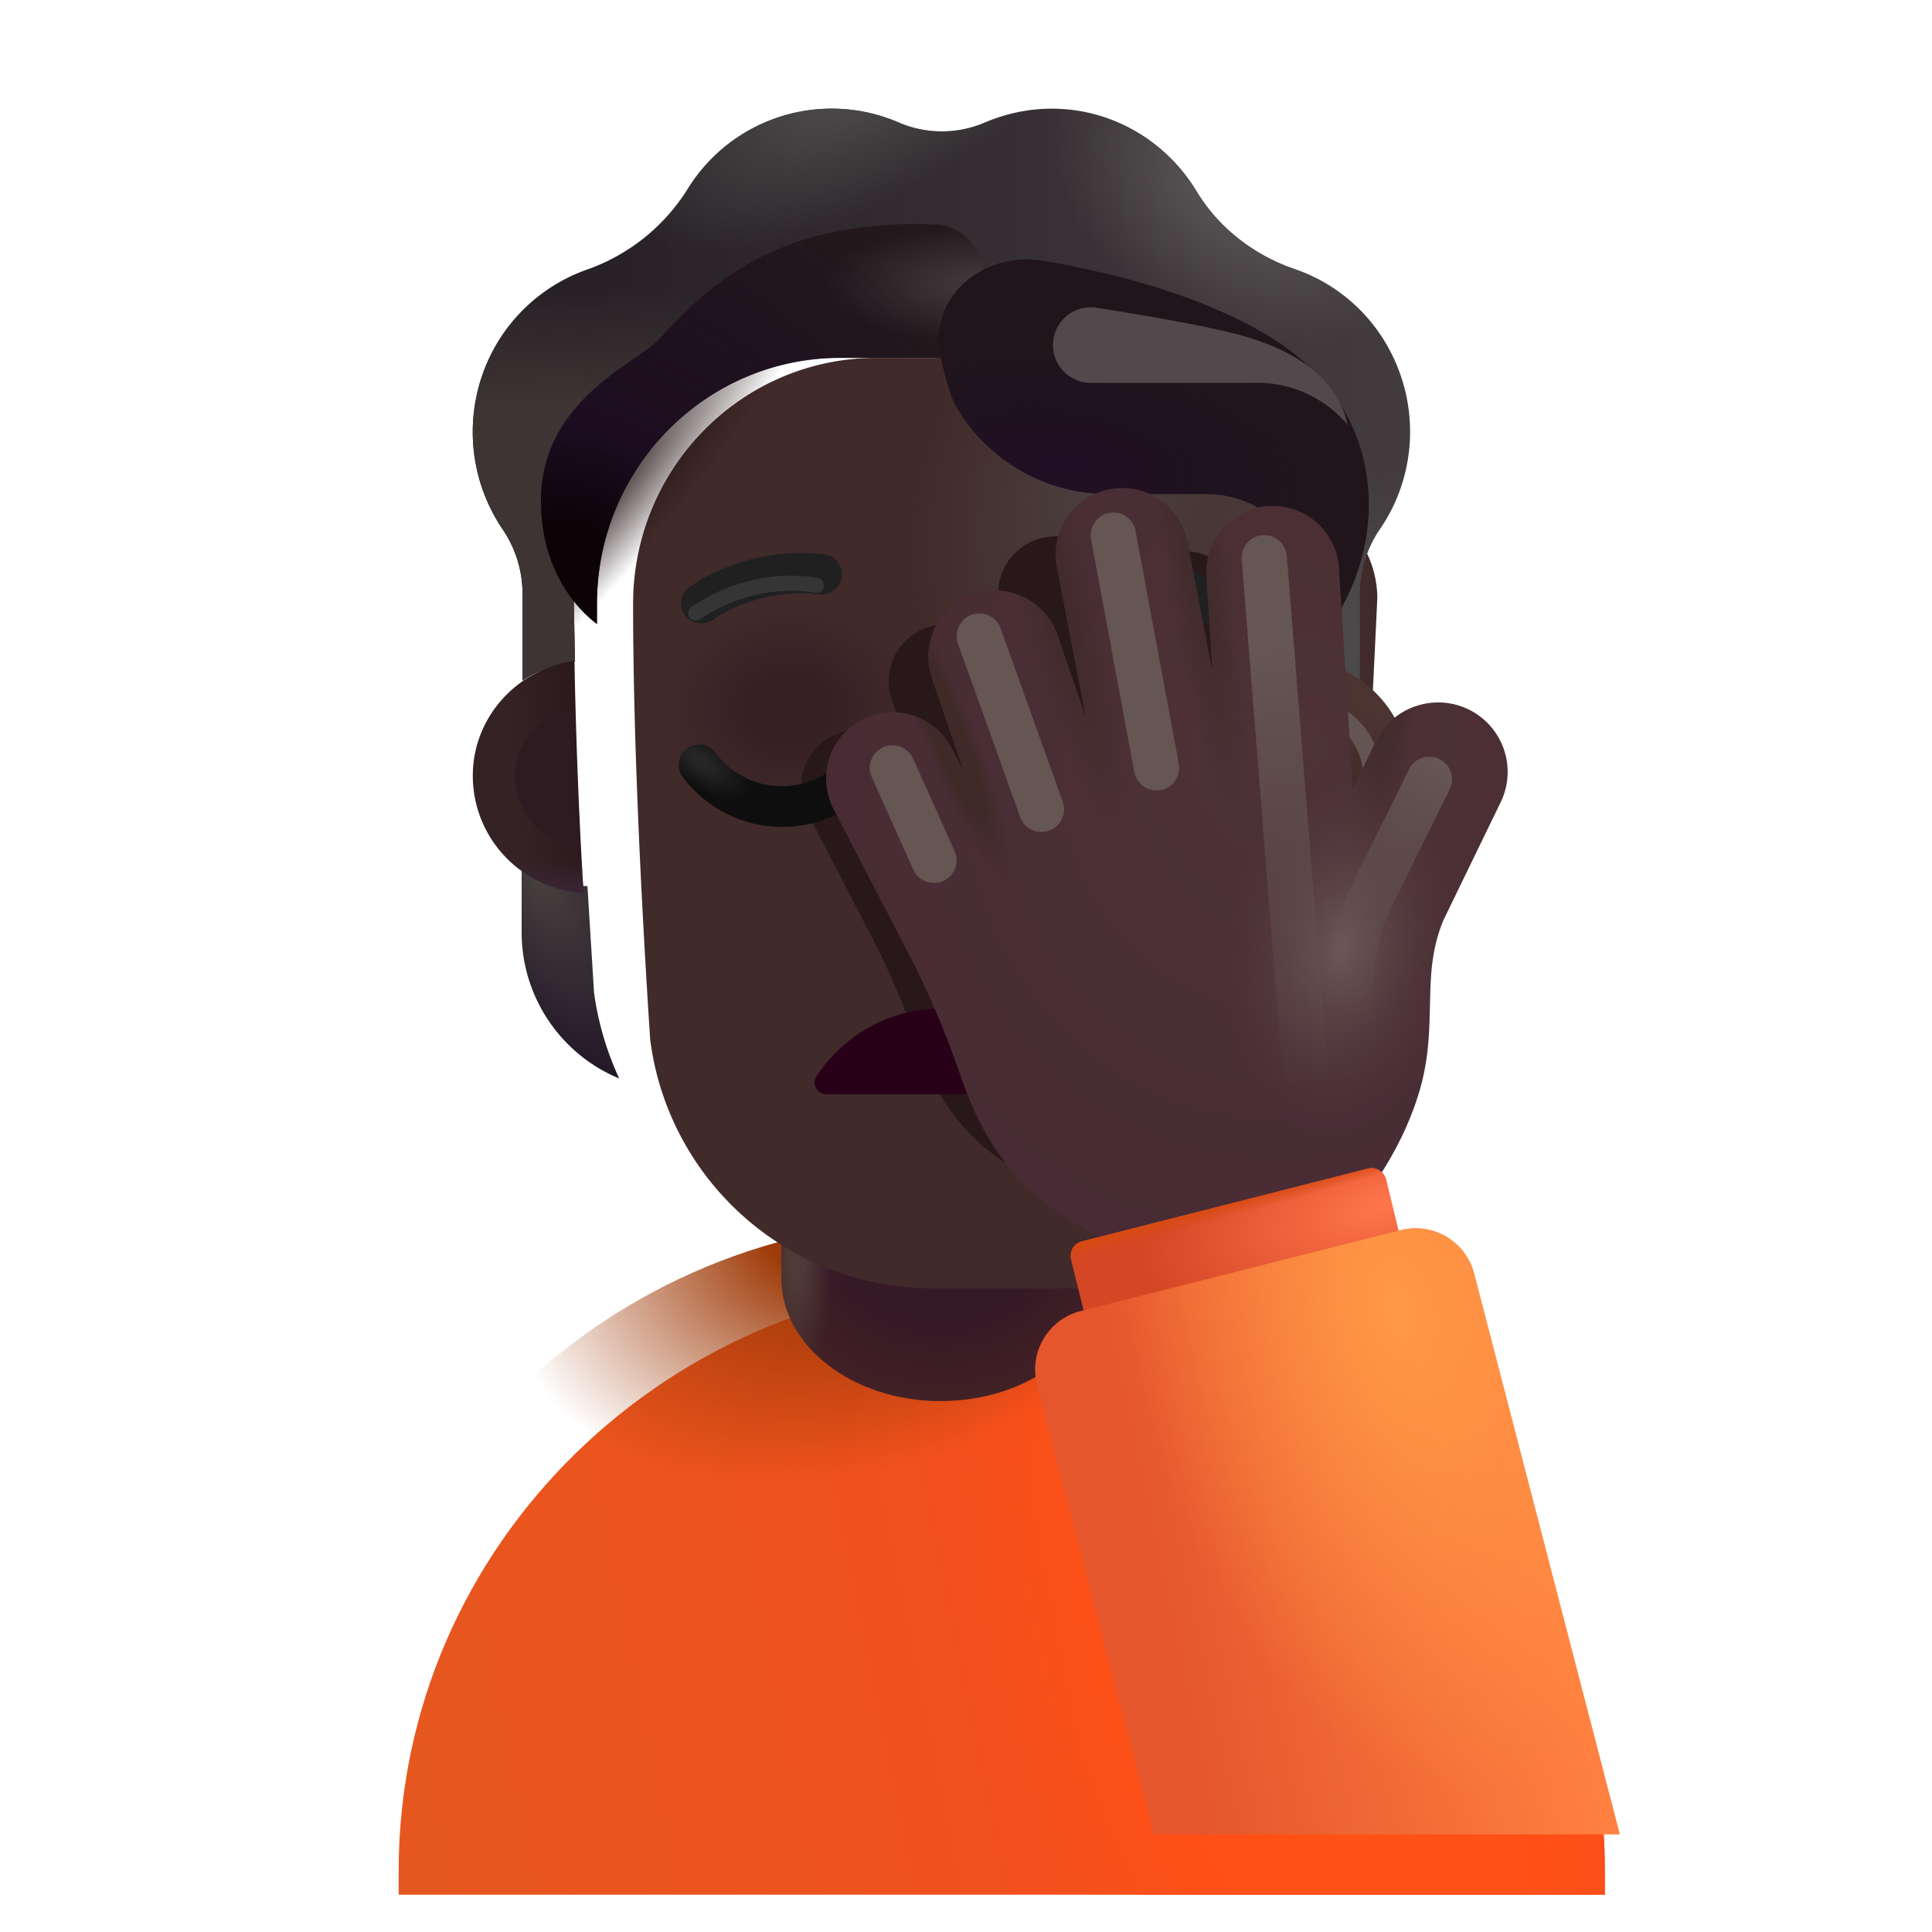 <svg xmlns="http://www.w3.org/2000/svg" width="1em" height="1em" viewBox="0 0 32 32"><g fill="none"><g filter="url(#IconifyId195ac99e25a590abd121928)"><path fill="url(#IconifyId195ac99e25a590abd121947)" d="M25.583 30.383v-.39c0-5.4-4.47-9.787-9.99-9.787c-5.52.01-9.99 4.387-9.99 9.786v.39z"/><path fill="url(#IconifyId195ac99e25a590abd121900)" d="M25.583 30.383v-.39c0-5.4-4.47-9.787-9.99-9.787c-5.52.01-9.99 4.387-9.99 9.786v.39z"/></g><path fill="url(#IconifyId195ac99e25a590abd121901)" d="M25.583 30.383v-.39c0-5.4-4.47-9.787-9.99-9.787c-5.52.01-9.99 4.387-9.99 9.786v.39z"/><path fill="url(#IconifyId195ac99e25a590abd121902)" d="M15.583 23.207c-1.46 0-2.64-.912-2.64-2.04v-2.411c0-1.128 1.18-2.04 2.64-2.04s2.64.912 2.64 2.04v2.41c0 1.129-1.18 2.04-2.64 2.04"/><path fill="url(#IconifyId195ac99e25a590abd121903)" d="M15.583 23.207c-1.46 0-2.64-.912-2.64-2.04v-2.411c0-1.128 1.18-2.04 2.64-2.04s2.64.912 2.64 2.04v2.41c0 1.129-1.18 2.04-2.64 2.04"/><path fill="url(#IconifyId195ac99e25a590abd121904)" d="M21.456 14.677c.404-.013.783-.15 1.09-.372v1.123a2.62 2.62 0 0 1-1.616 2.435q.309-.658.417-1.423z"/><path fill="url(#IconifyId195ac99e25a590abd121905)" d="M21.456 14.677c.404-.013.783-.15 1.09-.372v1.123a2.62 2.62 0 0 1-1.616 2.435q.309-.658.417-1.423z"/><path fill="url(#IconifyId195ac99e25a590abd121906)" d="M9.73 14.677a2 2 0 0 1-1.09-.372v1.123a2.62 2.62 0 0 0 1.616 2.435a5 5 0 0 1-.417-1.423z"/><g filter="url(#IconifyId195ac99e25a590abd121929)"><path fill="#412A2A" d="M9.771 17.033a4.72 4.72 0 0 0 4.686 4.107h2.276a4.72 4.72 0 0 0 4.686-4.107c.142-2.272.288-5.063.394-7.334a1.75 1.75 0 0 0-1.663-1.727h-1.69a2.92 2.92 0 0 1-2.667-1.74a.8.8 0 0 0-.742-.504h-1.535c-2.226 0-4.03 1.824-4.03 4.075c0 2.244.137 4.98.284 7.23"/><path fill="url(#IconifyId195ac99e25a590abd121907)" d="M9.771 17.033a4.72 4.72 0 0 0 4.686 4.107h2.276a4.72 4.72 0 0 0 4.686-4.107c.142-2.272.288-5.063.394-7.334a1.75 1.75 0 0 0-1.663-1.727h-1.69a2.92 2.92 0 0 1-2.667-1.74a.8.8 0 0 0-.742-.504h-1.535c-2.226 0-4.03 1.824-4.03 4.075c0 2.244.137 4.98.284 7.23"/></g><path fill="url(#IconifyId195ac99e25a590abd121908)" d="M9.774 17.037a4.72 4.72 0 0 0 4.686 4.107h2.276a4.72 4.72 0 0 0 4.686-4.107c.142-2.272.285-5.067.39-7.338a1.75 1.75 0 0 0-1.662-1.727h-1.69a2.92 2.92 0 0 1-2.667-1.74a.8.8 0 0 0-.742-.504h-1.535c-2.226 0-4.03 1.824-4.03 4.075c0 2.244.14 4.984.287 7.234"/><path fill="url(#IconifyId195ac99e25a590abd121909)" d="M9.774 17.037a4.72 4.72 0 0 0 4.686 4.107h2.276a4.72 4.72 0 0 0 4.686-4.107c.142-2.272.285-5.067.39-7.338a1.75 1.75 0 0 0-1.662-1.727h-1.69a2.92 2.92 0 0 1-2.667-1.74a.8.8 0 0 0-.742-.504h-1.535c-2.226 0-4.03 1.824-4.03 4.075c0 2.244.14 4.984.287 7.234"/><path fill="url(#IconifyId195ac99e25a590abd121910)" d="M9.774 17.037a4.72 4.72 0 0 0 4.686 4.107h2.276a4.72 4.72 0 0 0 4.686-4.107c.142-2.272.285-5.067.39-7.338a1.75 1.75 0 0 0-1.662-1.727h-1.69a2.92 2.92 0 0 1-2.667-1.74a.8.8 0 0 0-.742-.504h-1.535c-2.226 0-4.03 1.824-4.03 4.075c0 2.244.14 4.984.287 7.234"/><g filter="url(#IconifyId195ac99e25a590abd121930)"><path fill="#291819" d="M17.3 8.902a.946.946 0 0 1 1.108.75l.356 1.849l-.086-1.383A.946.946 0 0 1 20.566 10l.197 3.17l.327-.675a.989.989 0 0 1 1.78.863l-.817 1.683c-.174.42-.182.808-.19 1.219c-.008.374-.017.767-.152 1.221c-.236.796-.707 1.433-.913 1.653l-2.634.752c-2.028-.497-2.646-1.652-2.982-2.62a13 13 0 0 0-.659-1.585l-1.161-2.238a.946.946 0 0 1 1.678-.872l.194.372l-.463-1.349a.946.946 0 0 1 1.79-.613l.404 1.18l-.415-2.152a.946.946 0 0 1 .75-1.108"/></g><g filter="url(#IconifyId195ac99e25a590abd121931)"><path fill="url(#IconifyId195ac99e25a590abd121948)" d="M21.448 5.158a2.8 2.8 0 0 1 1.529 1.268c.563.99.48 2.174-.128 3.047a1.9 1.9 0 0 0-.326 1.054v1.433a2.1 2.1 0 0 0-.805-.323l.095-1.938a1.75 1.75 0 0 0-1.663-1.727h-1.69a2.92 2.92 0 0 1-2.666-1.74a.8.8 0 0 0-.742-.504h-1.536c-2.226 0-4.03 1.824-4.03 4.075l.038 1.854c-.307.045-.627.147-.869.318v-1.448a1.9 1.9 0 0 0-.326-1.054a2.88 2.88 0 0 1-.173-2.95a2.83 2.83 0 0 1 1.567-1.358a3.23 3.23 0 0 0 1.67-1.34a2.804 2.804 0 0 1 3.486-1.099c.46.2.979.2 1.44 0c.338-.142.71-.226 1.1-.226c1.016 0 1.905.55 2.398 1.365c.371.614.953 1.06 1.631 1.293"/><path fill="url(#IconifyId195ac99e25a590abd121911)" d="M21.448 5.158a2.8 2.8 0 0 1 1.529 1.268c.563.99.48 2.174-.128 3.047a1.9 1.9 0 0 0-.326 1.054v1.433a2.1 2.1 0 0 0-.805-.323l.095-1.938a1.75 1.75 0 0 0-1.663-1.727h-1.69a2.92 2.92 0 0 1-2.666-1.74a.8.8 0 0 0-.742-.504h-1.536c-2.226 0-4.03 1.824-4.03 4.075l.038 1.854c-.307.045-.627.147-.869.318v-1.448a1.9 1.9 0 0 0-.326-1.054a2.88 2.88 0 0 1-.173-2.95a2.83 2.83 0 0 1 1.567-1.358a3.23 3.23 0 0 0 1.67-1.34a2.804 2.804 0 0 1 3.486-1.099c.46.2.979.2 1.44 0c.338-.142.71-.226 1.1-.226c1.016 0 1.905.55 2.398 1.365c.371.614.953 1.06 1.631 1.293"/><path fill="url(#IconifyId195ac99e25a590abd121912)" d="M21.448 5.158a2.8 2.8 0 0 1 1.529 1.268c.563.99.48 2.174-.128 3.047a1.9 1.9 0 0 0-.326 1.054v1.433a2.1 2.1 0 0 0-.805-.323l.095-1.938a1.75 1.75 0 0 0-1.663-1.727h-1.69a2.92 2.92 0 0 1-2.666-1.74a.8.8 0 0 0-.742-.504h-1.536c-2.226 0-4.03 1.824-4.03 4.075l.038 1.854c-.307.045-.627.147-.869.318v-1.448a1.9 1.9 0 0 0-.326-1.054a2.88 2.88 0 0 1-.173-2.95a2.83 2.83 0 0 1 1.567-1.358a3.23 3.23 0 0 0 1.67-1.34a2.804 2.804 0 0 1 3.486-1.099c.46.2.979.2 1.44 0c.338-.142.71-.226 1.1-.226c1.016 0 1.905.55 2.398 1.365c.371.614.953 1.06 1.631 1.293"/><path fill="url(#IconifyId195ac99e25a590abd121913)" d="M21.448 5.158a2.8 2.8 0 0 1 1.529 1.268c.563.99.48 2.174-.128 3.047a1.9 1.9 0 0 0-.326 1.054v1.433a2.1 2.1 0 0 0-.805-.323l.095-1.938a1.75 1.75 0 0 0-1.663-1.727h-1.69a2.92 2.92 0 0 1-2.666-1.74a.8.8 0 0 0-.742-.504h-1.536c-2.226 0-4.03 1.824-4.03 4.075l.038 1.854c-.307.045-.627.147-.869.318v-1.448a1.9 1.9 0 0 0-.326-1.054a2.88 2.88 0 0 1-.173-2.95a2.83 2.83 0 0 1 1.567-1.358a3.23 3.23 0 0 0 1.67-1.34a2.804 2.804 0 0 1 3.486-1.099c.46.2.979.2 1.44 0c.338-.142.71-.226 1.1-.226c1.016 0 1.905.55 2.398 1.365c.371.614.953 1.06 1.631 1.293"/><path fill="url(#IconifyId195ac99e25a590abd121914)" d="M21.448 5.158a2.8 2.8 0 0 1 1.529 1.268c.563.99.48 2.174-.128 3.047a1.9 1.9 0 0 0-.326 1.054v1.433a2.1 2.1 0 0 0-.805-.323l.095-1.938a1.75 1.75 0 0 0-1.663-1.727h-1.69a2.92 2.92 0 0 1-2.666-1.74a.8.8 0 0 0-.742-.504h-1.536c-2.226 0-4.03 1.824-4.03 4.075l.038 1.854c-.307.045-.627.147-.869.318v-1.448a1.9 1.9 0 0 0-.326-1.054a2.88 2.88 0 0 1-.173-2.95a2.83 2.83 0 0 1 1.567-1.358a3.23 3.23 0 0 0 1.67-1.34a2.804 2.804 0 0 1 3.486-1.099c.46.2.979.2 1.44 0c.338-.142.71-.226 1.1-.226c1.016 0 1.905.55 2.398 1.365c.371.614.953 1.06 1.631 1.293"/></g><g filter="url(#IconifyId195ac99e25a590abd121932)"><path fill="#202020" d="M20.095 9.948c-.211-.184-.457-.379-.83-.496c-.366-.116-.826-.147-1.462-.069a.334.334 0 1 0 .082.664c.58-.07.936-.034 1.18.043c.24.075.4.197.59.363a.335.335 0 0 0 .44-.505"/></g><g filter="url(#IconifyId195ac99e25a590abd121933)"><path fill="#202020" d="M11.48 9.817a3.35 3.35 0 0 1 2.097-.433a.335.335 0 0 1-.082.663a2.68 2.68 0 0 0-1.672.344a2 2 0 0 0-.11.072l-.004.002a.335.335 0 0 1-.41-.529z"/></g><g filter="url(#IconifyId195ac99e25a590abd121934)"><path fill="#23181C" d="M15.873 6.397a3 3 0 0 1-.08-.165a.8.8 0 0 0-.741-.504h-1.535c-2.226 0-4.03 1.824-4.03 4.075v.332c-.41-.312-.926-.97-.926-2.036c0-1.292.943-1.946 1.544-2.363c.17-.117.312-.216.399-.305l.12-.126c.422-.448 1.173-1.244 2.484-1.592a6.7 6.7 0 0 1 1.986-.193c.472.022.805.43.805.903V6.38z"/><path fill="url(#IconifyId195ac99e25a590abd121915)" d="M15.873 6.397a3 3 0 0 1-.08-.165a.8.8 0 0 0-.741-.504h-1.535c-2.226 0-4.03 1.824-4.03 4.075v.332c-.41-.312-.926-.97-.926-2.036c0-1.292.943-1.946 1.544-2.363c.17-.117.312-.216.399-.305l.12-.126c.422-.448 1.173-1.244 2.484-1.592a6.7 6.7 0 0 1 1.986-.193c.472.022.805.43.805.903V6.38z"/><path fill="url(#IconifyId195ac99e25a590abd121916)" d="M15.873 6.397a3 3 0 0 1-.08-.165a.8.8 0 0 0-.741-.504h-1.535c-2.226 0-4.03 1.824-4.03 4.075v.332c-.41-.312-.926-.97-.926-2.036c0-1.292.943-1.946 1.544-2.363c.17-.117.312-.216.399-.305l.12-.126c.422-.448 1.173-1.244 2.484-1.592a6.7 6.7 0 0 1 1.986-.193c.472.022.805.43.805.903V6.38z"/></g><g filter="url(#IconifyId195ac99e25a590abd121935)"><path fill="#1F151B" d="m21.88 10.464l-.035-.761c-.013-.92-.774-1.68-1.695-1.72h-1.69a2.92 2.92 0 0 1-2.56-1.517s-.132-.306-.225-.796c-.185-.986.732-1.717 1.721-1.548c1.252.214 2.765.622 3.855 1.333c2.104 1.372 1.736 3.846.629 5.01"/><path fill="url(#IconifyId195ac99e25a590abd121917)" d="m21.88 10.464l-.035-.761c-.013-.92-.774-1.68-1.695-1.72h-1.69a2.92 2.92 0 0 1-2.56-1.517s-.132-.306-.225-.796c-.185-.986.732-1.717 1.721-1.548c1.252.214 2.765.622 3.855 1.333c2.104 1.372 1.736 3.846.629 5.01"/></g><path fill="url(#IconifyId195ac99e25a590abd121949)" d="M21.529 14.787q.121-1.924.223-3.849a1.941 1.941 0 0 1-.223 3.849"/><path fill="url(#IconifyId195ac99e25a590abd121950)" d="M9.516 10.945c-.943.133-1.685.926-1.685 1.905a1.94 1.94 0 0 0 1.834 1.937a93 93 0 0 1-.15-3.842"/><path fill="url(#IconifyId195ac99e25a590abd121918)" d="M9.516 10.945c-.943.133-1.685.926-1.685 1.905a1.94 1.94 0 0 0 1.834 1.937a93 93 0 0 1-.15-3.842"/><g filter="url(#IconifyId195ac99e25a590abd121936)"><path fill="#2C1C22" d="M9.432 11.733a1.153 1.153 0 0 0 .1 2.267a94 94 0 0 1-.1-2.267"/></g><g filter="url(#IconifyId195ac99e25a590abd121937)"><path stroke="#645553" stroke-width=".3" d="M21.577 14.002q.07-1.148.133-2.296a1.152 1.152 0 0 1-.133 2.296Z"/></g><g filter="url(#IconifyId195ac99e25a590abd121938)"><path stroke="#353535" stroke-linecap="round" stroke-width=".25" d="M11.525 10.154c.31-.222 1.082-.613 1.996-.46"/></g><g fill-rule="evenodd" clip-rule="evenodd" filter="url(#IconifyId195ac99e25a590abd121939)"><path fill="#0E0E0E" d="M14.517 12.6c.15.108.183.318.074.469a2.02 2.02 0 0 1-1.641.827a2.05 2.05 0 0 1-1.639-.824a.336.336 0 1 1 .538-.403a1.372 1.372 0 0 0 2.198.005c.11-.15.32-.184.47-.075"/><path fill="url(#IconifyId195ac99e25a590abd121919)" d="M14.517 12.6c.15.108.183.318.074.469a2.02 2.02 0 0 1-1.641.827a2.05 2.05 0 0 1-1.639-.824a.336.336 0 1 1 .538-.403a1.372 1.372 0 0 0 2.198.005c.11-.15.32-.184.47-.075"/></g><path fill="#280017" d="M17.643 17.827a2.47 2.47 0 0 0-2.06-1.12c-.862 0-1.618.45-2.059 1.12c-.096.144.038.316.192.297h3.726c.153.038.296-.144.2-.297"/><g filter="url(#IconifyId195ac99e25a590abd121940)"><path fill="url(#IconifyId195ac99e25a590abd121920)" d="M18.028 8.103a1.1 1.1 0 0 1 1.289.872l.414 2.15l-.1-1.608a1.1 1.1 0 0 1 2.195-.136l.23 3.687l.38-.785a1.15 1.15 0 1 1 2.07 1.004l-.95 1.957c-.203.489-.212.94-.222 1.417c-.01.435-.019.893-.176 1.42c-.275.926-.823 1.667-1.062 1.923l-3.063.875c-2.36-.579-3.078-1.922-3.469-3.047a15.5 15.5 0 0 0-.765-1.844l-1.351-2.602a1.1 1.1 0 0 1 1.952-1.014l.225.432l-.539-1.568a1.1 1.1 0 0 1 2.081-.714l.471 1.372l-.482-2.503a1.1 1.1 0 0 1 .872-1.288"/><path fill="url(#IconifyId195ac99e25a590abd121921)" d="M18.028 8.103a1.1 1.1 0 0 1 1.289.872l.414 2.15l-.1-1.608a1.1 1.1 0 0 1 2.195-.136l.23 3.687l.38-.785a1.15 1.15 0 1 1 2.07 1.004l-.95 1.957c-.203.489-.212.94-.222 1.417c-.01.435-.019.893-.176 1.42c-.275.926-.823 1.667-1.062 1.923l-3.063.875c-2.36-.579-3.078-1.922-3.469-3.047a15.5 15.5 0 0 0-.765-1.844l-1.351-2.602a1.1 1.1 0 0 1 1.952-1.014l.225.432l-.539-1.568a1.1 1.1 0 0 1 2.081-.714l.471 1.372l-.482-2.503a1.1 1.1 0 0 1 .872-1.288"/><path fill="url(#IconifyId195ac99e25a590abd121922)" d="M18.028 8.103a1.1 1.1 0 0 1 1.289.872l.414 2.15l-.1-1.608a1.1 1.1 0 0 1 2.195-.136l.23 3.687l.38-.785a1.15 1.15 0 1 1 2.07 1.004l-.95 1.957c-.203.489-.212.94-.222 1.417c-.01.435-.019.893-.176 1.42c-.275.926-.823 1.667-1.062 1.923l-3.063.875c-2.36-.579-3.078-1.922-3.469-3.047a15.5 15.5 0 0 0-.765-1.844l-1.351-2.602a1.1 1.1 0 0 1 1.952-1.014l.225.432l-.539-1.568a1.1 1.1 0 0 1 2.081-.714l.471 1.372l-.482-2.503a1.1 1.1 0 0 1 .872-1.288"/><path fill="url(#IconifyId195ac99e25a590abd121923)" d="M18.028 8.103a1.1 1.1 0 0 1 1.289.872l.414 2.15l-.1-1.608a1.1 1.1 0 0 1 2.195-.136l.23 3.687l.38-.785a1.15 1.15 0 1 1 2.07 1.004l-.95 1.957c-.203.489-.212.94-.222 1.417c-.01.435-.019.893-.176 1.42c-.275.926-.823 1.667-1.062 1.923l-3.063.875c-2.36-.579-3.078-1.922-3.469-3.047a15.5 15.5 0 0 0-.765-1.844l-1.351-2.602a1.1 1.1 0 0 1 1.952-1.014l.225.432l-.539-1.568a1.1 1.1 0 0 1 2.081-.714l.471 1.372l-.482-2.503a1.1 1.1 0 0 1 .872-1.288"/><path fill="url(#IconifyId195ac99e25a590abd121924)" d="M18.028 8.103a1.1 1.1 0 0 1 1.289.872l.414 2.15l-.1-1.608a1.1 1.1 0 0 1 2.195-.136l.23 3.687l.38-.785a1.15 1.15 0 1 1 2.07 1.004l-.95 1.957c-.203.489-.212.94-.222 1.417c-.01.435-.019.893-.176 1.42c-.275.926-.823 1.667-1.062 1.923l-3.063.875c-2.36-.579-3.078-1.922-3.469-3.047a15.5 15.5 0 0 0-.765-1.844l-1.351-2.602a1.1 1.1 0 0 1 1.952-1.014l.225.432l-.539-1.568a1.1 1.1 0 0 1 2.081-.714l.471 1.372l-.482-2.503a1.1 1.1 0 0 1 .872-1.288"/><path fill="url(#IconifyId195ac99e25a590abd121925)" d="M18.028 8.103a1.1 1.1 0 0 1 1.289.872l.414 2.15l-.1-1.608a1.1 1.1 0 0 1 2.195-.136l.23 3.687l.38-.785a1.15 1.15 0 1 1 2.07 1.004l-.95 1.957c-.203.489-.212.94-.222 1.417c-.01.435-.019.893-.176 1.42c-.275.926-.823 1.667-1.062 1.923l-3.063.875c-2.36-.579-3.078-1.922-3.469-3.047a15.5 15.5 0 0 0-.765-1.844l-1.351-2.602a1.1 1.1 0 0 1 1.952-1.014l.225.432l-.539-1.568a1.1 1.1 0 0 1 2.081-.714l.471 1.372l-.482-2.503a1.1 1.1 0 0 1 .872-1.288"/></g><path fill="url(#IconifyId195ac99e25a590abd121926)" d="M17.74 20.862a.25.25 0 0 1 .182-.302l4.733-1.205a.25.25 0 0 1 .305.183l.274 1.131l-5.229 1.267z"/><path fill="url(#IconifyId195ac99e25a590abd121951)" d="M17.74 20.862a.25.25 0 0 1 .182-.302l4.733-1.205a.25.25 0 0 1 .305.183l.274 1.131l-5.229 1.267z"/><path fill="url(#IconifyId195ac99e25a590abd121952)" d="M17.177 22.936a1 1 0 0 1 .723-1.221l5.303-1.34a1 1 0 0 1 1.213.719l2.414 9.289h-7.719z"/><path fill="url(#IconifyId195ac99e25a590abd121927)" d="M17.177 22.936a1 1 0 0 1 .723-1.221l5.303-1.34a1 1 0 0 1 1.213.719l2.414 9.289h-7.719z"/><g filter="url(#IconifyId195ac99e25a590abd121941)"><path stroke="#655553" stroke-linecap="round" stroke-width=".75" d="m18.44 8.863l.716 3.856"/></g><g filter="url(#IconifyId195ac99e25a590abd121942)"><path stroke="#655553" stroke-linecap="round" stroke-width=".75" d="m16.22 10.535l1.03 2.871"/></g><g filter="url(#IconifyId195ac99e25a590abd121943)"><path stroke="#655553" stroke-linecap="round" stroke-width=".75" d="m14.781 12.719l.688 1.531"/></g><g filter="url(#IconifyId195ac99e25a590abd121944)"><path stroke="url(#IconifyId195ac99e25a590abd121953)" stroke-linecap="round" stroke-width=".75" d="m23.675 12.908l-.938 1.89a3.56 3.56 0 0 0-.36 1.782c.08.969-.265 1.828-.64 2.234"/></g><g filter="url(#IconifyId195ac99e25a590abd121945)"><path stroke="url(#IconifyId195ac99e25a590abd121954)" stroke-linecap="round" stroke-width=".75" d="m20.94 9.238l.671 8.437"/></g><g filter="url(#IconifyId195ac99e25a590abd121946)"><path fill="#504A4C" d="M20.768 6.341h-2.69a.626.626 0 1 1 .1-1.242c.697.111 1.624.266 2.245.42c1.403.348 1.79 1.03 1.898 1.518a1.96 1.96 0 0 0-1.554-.696"/></g><defs><radialGradient id="IconifyId195ac99e25a590abd121900" cx="0" cy="0" r="1" gradientTransform="rotate(161.322 8.287 15.115)scale(5.278 10.393)" gradientUnits="userSpaceOnUse"><stop offset=".54" stop-color="#FF5016"/><stop offset="1" stop-color="#FF5016" stop-opacity="0"/></radialGradient><radialGradient id="IconifyId195ac99e25a590abd121901" cx="0" cy="0" r="1" gradientTransform="matrix(-6.077 2.882 -1.885 -3.975 14.768 19.666)" gradientUnits="userSpaceOnUse"><stop offset=".337" stop-color="#9F3B09"/><stop offset="1" stop-color="#9F3B09" stop-opacity="0"/></radialGradient><radialGradient id="IconifyId195ac99e25a590abd121902" cx="0" cy="0" r="1" gradientTransform="matrix(0 3.933 -3.99 0 15.583 19.961)" gradientUnits="userSpaceOnUse"><stop offset=".49" stop-color="#361926"/><stop offset="1" stop-color="#472524"/></radialGradient><radialGradient id="IconifyId195ac99e25a590abd121903" cx="0" cy="0" r="1" gradientTransform="matrix(0 2.172 -.586 0 13.188 20.781)" gradientUnits="userSpaceOnUse"><stop offset=".234" stop-color="#4E3A37"/><stop offset="1" stop-color="#4E3A37" stop-opacity="0"/></radialGradient><radialGradient id="IconifyId195ac99e25a590abd121904" cx="0" cy="0" r="1" gradientTransform="matrix(-.93 3.821 -4.539 -1.105 22.284 14.305)" gradientUnits="userSpaceOnUse"><stop offset=".043" stop-color="#FFC135"/><stop offset=".909" stop-color="#E26839"/></radialGradient><radialGradient id="IconifyId195ac99e25a590abd121905" cx="0" cy="0" r="1" gradientTransform="matrix(.354 .485 -.412 .301 21.385 14.629)" gradientUnits="userSpaceOnUse"><stop stop-color="#E18C2A"/><stop offset="1" stop-color="#E18C2A" stop-opacity="0"/></radialGradient><radialGradient id="IconifyId195ac99e25a590abd121906" cx="0" cy="0" r="1" gradientTransform="rotate(64.592 -6.977 14.265)scale(3.581 1.628)" gradientUnits="userSpaceOnUse"><stop stop-color="#48413F"/><stop offset="1" stop-color="#231828"/></radialGradient><radialGradient id="IconifyId195ac99e25a590abd121907" cx="0" cy="0" r="1" gradientTransform="rotate(114.356 6.266 9.529)scale(4.562 3.135)" gradientUnits="userSpaceOnUse"><stop stop-color="#4D4241"/><stop offset="1" stop-color="#4D4241" stop-opacity="0"/></radialGradient><radialGradient id="IconifyId195ac99e25a590abd121908" cx="0" cy="0" r="1" gradientTransform="matrix(-.485 7.359 -2.705 -.178 21.813 12.89)" gradientUnits="userSpaceOnUse"><stop stop-color="#62504D"/><stop offset="1" stop-color="#62504D" stop-opacity="0"/></radialGradient><radialGradient id="IconifyId195ac99e25a590abd121909" cx="0" cy="0" r="1" gradientTransform="matrix(0 -1.705 2.053 0 13.07 11.746)" gradientUnits="userSpaceOnUse"><stop offset=".276" stop-color="#341F24"/><stop offset="1" stop-color="#341F24" stop-opacity="0"/></radialGradient><radialGradient id="IconifyId195ac99e25a590abd121910" cx="0" cy="0" r="1" gradientTransform="matrix(4.013 -4.5 .959 .855 9.487 8.578)" gradientUnits="userSpaceOnUse"><stop stop-color="#211011"/><stop offset="1" stop-color="#211011" stop-opacity="0"/></radialGradient><radialGradient id="IconifyId195ac99e25a590abd121911" cx="0" cy="0" r="1" gradientTransform="matrix(0 -4.223 10.679 0 9.286 9.682)" gradientUnits="userSpaceOnUse"><stop offset=".536" stop-color="#3E3433"/><stop offset="1" stop-color="#3E3433" stop-opacity="0"/></radialGradient><radialGradient id="IconifyId195ac99e25a590abd121912" cx="0" cy="0" r="1" gradientTransform="matrix(.138 -3.03 5.369 .244 21.455 11.262)" gradientUnits="userSpaceOnUse"><stop stop-color="#4F4D4D"/><stop offset="1" stop-color="#4F4D4D" stop-opacity="0"/></radialGradient><radialGradient id="IconifyId195ac99e25a590abd121913" cx="0" cy="0" r="1" gradientTransform="matrix(-2.845 -1.871 1.373 -2.088 20.546 3.692)" gradientUnits="userSpaceOnUse"><stop stop-color="#5E5A5B"/><stop offset="1" stop-color="#5E5A5B" stop-opacity="0"/></radialGradient><radialGradient id="IconifyId195ac99e25a590abd121914" cx="0" cy="0" r="1" gradientTransform="matrix(1.092 1.779 -4.119 2.528 14.5 1.772)" gradientUnits="userSpaceOnUse"><stop offset=".287" stop-color="#484646"/><stop offset="1" stop-color="#484646" stop-opacity="0"/></radialGradient><radialGradient id="IconifyId195ac99e25a590abd121915" cx="0" cy="0" r="1" gradientTransform="matrix(-2.655 0 0 -.985 15.899 4.497)" gradientUnits="userSpaceOnUse"><stop stop-color="#423C3F"/><stop offset="1" stop-color="#423C3F" stop-opacity="0"/></radialGradient><radialGradient id="IconifyId195ac99e25a590abd121916" cx="0" cy="0" r="1" gradientTransform="matrix(3.881 -6.145 6.808 4.3 9.043 9.251)" gradientUnits="userSpaceOnUse"><stop offset=".093" stop-color="#0B0306"/><stop offset=".311" stop-color="#1C0C20"/><stop offset="1" stop-color="#1C0C20" stop-opacity="0"/></radialGradient><radialGradient id="IconifyId195ac99e25a590abd121917" cx="0" cy="0" r="1" gradientTransform="matrix(3.917 .458 -.192 1.64 17.7 7.443)" gradientUnits="userSpaceOnUse"><stop stop-color="#200E25"/><stop offset="1" stop-color="#200E25" stop-opacity="0"/></radialGradient><radialGradient id="IconifyId195ac99e25a590abd121918" cx="0" cy="0" r="1" gradientTransform="matrix(-.498 2.504 -2.461 -.49 9.246 12.284)" gradientUnits="userSpaceOnUse"><stop offset=".775" stop-color="#3B2536" stop-opacity="0"/><stop offset="1" stop-color="#3B2536"/></radialGradient><radialGradient id="IconifyId195ac99e25a590abd121919" cx="0" cy="0" r="1" gradientTransform="matrix(1.371 .996 -.443 .61 11.605 12.8)" gradientUnits="userSpaceOnUse"><stop offset=".096" stop-color="#262626"/><stop offset=".568" stop-color="#262626" stop-opacity="0"/></radialGradient><radialGradient id="IconifyId195ac99e25a590abd121920" cx="0" cy="0" r="1" gradientTransform="matrix(-2.123 8.48 -7.487 -1.874 21.095 12.398)" gradientUnits="userSpaceOnUse"><stop stop-color="#4D3236"/><stop offset="1" stop-color="#482B34"/></radialGradient><radialGradient id="IconifyId195ac99e25a590abd121921" cx="0" cy="0" r="1" gradientTransform="matrix(1 2.484 -.41 .165 15.346 12.129)" gradientUnits="userSpaceOnUse"><stop offset=".545" stop-color="#3F2A28"/><stop offset="1" stop-color="#3F2A28" stop-opacity="0"/></radialGradient><radialGradient id="IconifyId195ac99e25a590abd121922" cx="0" cy="0" r="1" gradientTransform="matrix(.984 3.844 -.634 .162 17.174 9.972)" gradientUnits="userSpaceOnUse"><stop stop-color="#3F2A28"/><stop offset="1" stop-color="#3F2A28" stop-opacity="0"/></radialGradient><radialGradient id="IconifyId195ac99e25a590abd121923" cx="0" cy="0" r="1" gradientTransform="matrix(.656 4.375 -.545 .082 19.455 9.16)" gradientUnits="userSpaceOnUse"><stop stop-color="#3F2A28"/><stop offset="1" stop-color="#3F2A28" stop-opacity="0"/></radialGradient><radialGradient id="IconifyId195ac99e25a590abd121924" cx="0" cy="0" r="1" gradientTransform="rotate(98.227 6.564 15.391)scale(3.931 .494)" gradientUnits="userSpaceOnUse"><stop offset=".001" stop-color="#3F2A28"/><stop offset="1" stop-color="#3F2A28" stop-opacity="0"/></radialGradient><radialGradient id="IconifyId195ac99e25a590abd121925" cx="0" cy="0" r="1" gradientTransform="rotate(-171.87 11.495 7.067)scale(1.989 3.138)" gradientUnits="userSpaceOnUse"><stop stop-color="#6C5957"/><stop offset="1" stop-color="#503438" stop-opacity="0"/></radialGradient><radialGradient id="IconifyId195ac99e25a590abd121926" cx="0" cy="0" r="1" gradientTransform="matrix(-3.969 1.063 -.453 -1.692 22.94 19.957)" gradientUnits="userSpaceOnUse"><stop stop-color="#FF764C"/><stop offset="1" stop-color="#D54625"/></radialGradient><radialGradient id="IconifyId195ac99e25a590abd121927" cx="0" cy="0" r="1" gradientTransform="rotate(76.973 -2.072 25.417)scale(8.179 4.476)" gradientUnits="userSpaceOnUse"><stop stop-color="#FF9946"/><stop offset="1" stop-color="#FF9946" stop-opacity="0"/></radialGradient><filter id="IconifyId195ac99e25a590abd121928" width="20.98" height="11.177" x="5.603" y="20.206" color-interpolation-filters="sRGB" filterUnits="userSpaceOnUse"><feFlood flood-opacity="0" result="BackgroundImageFix"/><feBlend in="SourceGraphic" in2="BackgroundImageFix" result="shape"/><feColorMatrix in="SourceAlpha" result="hardAlpha" values="0 0 0 0 0 0 0 0 0 0 0 0 0 0 0 0 0 0 127 0"/><feOffset dx="1" dy="1"/><feGaussianBlur stdDeviation="1"/><feComposite in2="hardAlpha" k2="-1" k3="1" operator="arithmetic"/><feColorMatrix values="0 0 0 0 0.82 0 0 0 0 0.424 0 0 0 0 0.271 0 0 0 1 0"/><feBlend in2="shape" result="effect1_innerShadow_4002_4109"/></filter><filter id="IconifyId195ac99e25a590abd121929" width="13.076" height="15.613" x="9.487" y="5.728" color-interpolation-filters="sRGB" filterUnits="userSpaceOnUse"><feFlood flood-opacity="0" result="BackgroundImageFix"/><feBlend in="SourceGraphic" in2="BackgroundImageFix" result="shape"/><feColorMatrix in="SourceAlpha" result="hardAlpha" values="0 0 0 0 0 0 0 0 0 0 0 0 0 0 0 0 0 0 127 0"/><feOffset dy=".2"/><feGaussianBlur stdDeviation=".2"/><feComposite in2="hardAlpha" k2="-1" k3="1" operator="arithmetic"/><feColorMatrix values="0 0 0 0 0.157 0 0 0 0 0.075 0 0 0 0 0.078 0 0 0 1 0"/><feBlend in2="shape" result="effect1_innerShadow_4002_4109"/><feColorMatrix in="SourceAlpha" result="hardAlpha" values="0 0 0 0 0 0 0 0 0 0 0 0 0 0 0 0 0 0 127 0"/><feOffset dx="1"/><feGaussianBlur stdDeviation=".375"/><feComposite in2="hardAlpha" k2="-1" k3="1" operator="arithmetic"/><feColorMatrix values="0 0 0 0 0.329 0 0 0 0 0.259 0 0 0 0 0.247 0 0 0 1 0"/><feBlend in2="effect1_innerShadow_4002_4109" result="effect2_innerShadow_4002_4109"/></filter><filter id="IconifyId195ac99e25a590abd121930" width="12.214" height="13.502" x="12.005" y="7.635" color-interpolation-filters="sRGB" filterUnits="userSpaceOnUse"><feFlood flood-opacity="0" result="BackgroundImageFix"/><feBlend in="SourceGraphic" in2="BackgroundImageFix" result="shape"/><feGaussianBlur result="effect1_foregroundBlur_4002_4109" stdDeviation=".625"/></filter><filter id="IconifyId195ac99e25a590abd121931" width="15.525" height="9.975" x="7.831" y="2" color-interpolation-filters="sRGB" filterUnits="userSpaceOnUse"><feFlood flood-opacity="0" result="BackgroundImageFix"/><feBlend in="SourceGraphic" in2="BackgroundImageFix" result="shape"/><feColorMatrix in="SourceAlpha" result="hardAlpha" values="0 0 0 0 0 0 0 0 0 0 0 0 0 0 0 0 0 0 127 0"/><feOffset dy="-.5"/><feGaussianBlur stdDeviation=".625"/><feComposite in2="hardAlpha" k2="-1" k3="1" operator="arithmetic"/><feColorMatrix values="0 0 0 0 0.137 0 0 0 0 0.09 0 0 0 0 0.145 0 0 0 1 0"/><feBlend in2="shape" result="effect1_innerShadow_4002_4109"/><feColorMatrix in="SourceAlpha" result="hardAlpha" values="0 0 0 0 0 0 0 0 0 0 0 0 0 0 0 0 0 0 127 0"/><feOffset dy="-.2"/><feGaussianBlur stdDeviation=".2"/><feComposite in2="hardAlpha" k2="-1" k3="1" operator="arithmetic"/><feColorMatrix values="0 0 0 0 0.078 0 0 0 0 0.035 0 0 0 0 0.047 0 0 0 1 0"/><feBlend in2="effect1_innerShadow_4002_4109" result="effect2_innerShadow_4002_4109"/></filter><filter id="IconifyId195ac99e25a590abd121932" width="2.8" height="1.394" x="17.51" y="9.14" color-interpolation-filters="sRGB" filterUnits="userSpaceOnUse"><feFlood flood-opacity="0" result="BackgroundImageFix"/><feBlend in="SourceGraphic" in2="BackgroundImageFix" result="shape"/><feColorMatrix in="SourceAlpha" result="hardAlpha" values="0 0 0 0 0 0 0 0 0 0 0 0 0 0 0 0 0 0 127 0"/><feOffset dx=".1" dy="-.2"/><feGaussianBlur stdDeviation=".125"/><feComposite in2="hardAlpha" k2="-1" k3="1" operator="arithmetic"/><feColorMatrix values="0 0 0 0 0.059 0 0 0 0 0.055 0 0 0 0 0.059 0 0 0 1 0"/><feBlend in2="shape" result="effect1_innerShadow_4002_4109"/></filter><filter id="IconifyId195ac99e25a590abd121933" width="2.8" height="1.377" x="11.17" y="9.158" color-interpolation-filters="sRGB" filterUnits="userSpaceOnUse"><feFlood flood-opacity="0" result="BackgroundImageFix"/><feBlend in="SourceGraphic" in2="BackgroundImageFix" result="shape"/><feColorMatrix in="SourceAlpha" result="hardAlpha" values="0 0 0 0 0 0 0 0 0 0 0 0 0 0 0 0 0 0 127 0"/><feOffset dx=".1" dy="-.2"/><feGaussianBlur stdDeviation=".125"/><feComposite in2="hardAlpha" k2="-1" k3="1" operator="arithmetic"/><feColorMatrix values="0 0 0 0 0.059 0 0 0 0 0.055 0 0 0 0 0.059 0 0 0 1 0"/><feBlend in2="shape" result="effect1_innerShadow_4002_4109"/></filter><filter id="IconifyId195ac99e25a590abd121934" width="8.338" height="7.623" x="8.061" y="3.011" color-interpolation-filters="sRGB" filterUnits="userSpaceOnUse"><feFlood flood-opacity="0" result="BackgroundImageFix"/><feBlend in="SourceGraphic" in2="BackgroundImageFix" result="shape"/><feColorMatrix in="SourceAlpha" result="hardAlpha" values="0 0 0 0 0 0 0 0 0 0 0 0 0 0 0 0 0 0 127 0"/><feOffset dx=".4" dy=".2"/><feGaussianBlur stdDeviation=".2"/><feComposite in2="hardAlpha" k2="-1" k3="1" operator="arithmetic"/><feColorMatrix values="0 0 0 0 0.286 0 0 0 0 0.243 0 0 0 0 0.227 0 0 0 1 0"/><feBlend in2="shape" result="effect1_innerShadow_4002_4109"/><feGaussianBlur result="effect2_foregroundBlur_4002_4109" stdDeviation=".25"/></filter><filter id="IconifyId195ac99e25a590abd121935" width="8.12" height="7.367" x="15.151" y="3.597" color-interpolation-filters="sRGB" filterUnits="userSpaceOnUse"><feFlood flood-opacity="0" result="BackgroundImageFix"/><feBlend in="SourceGraphic" in2="BackgroundImageFix" result="shape"/><feColorMatrix in="SourceAlpha" result="hardAlpha" values="0 0 0 0 0 0 0 0 0 0 0 0 0 0 0 0 0 0 127 0"/><feOffset dx="-.1" dy=".2"/><feComposite in2="hardAlpha" k2="-1" k3="1" operator="arithmetic"/><feColorMatrix values="0 0 0 0 0.329 0 0 0 0 0.306 0 0 0 0 0.314 0 0 0 1 0"/><feBlend in2="shape" result="effect1_innerShadow_4002_4109"/><feGaussianBlur result="effect2_foregroundBlur_4002_4109" stdDeviation=".25"/></filter><filter id="IconifyId195ac99e25a590abd121936" width="1.5" height="2.767" x="8.283" y="11.483" color-interpolation-filters="sRGB" filterUnits="userSpaceOnUse"><feFlood flood-opacity="0" result="BackgroundImageFix"/><feBlend in="SourceGraphic" in2="BackgroundImageFix" result="shape"/><feGaussianBlur result="effect1_foregroundBlur_4002_4109" stdDeviation=".125"/></filter><filter id="IconifyId195ac99e25a590abd121937" width="2.051" height="3.216" x="21.118" y="11.238" color-interpolation-filters="sRGB" filterUnits="userSpaceOnUse"><feFlood flood-opacity="0" result="BackgroundImageFix"/><feBlend in="SourceGraphic" in2="BackgroundImageFix" result="shape"/><feGaussianBlur result="effect1_foregroundBlur_4002_4109" stdDeviation=".15"/></filter><filter id="IconifyId195ac99e25a590abd121938" width="2.746" height="1.245" x="11.15" y="9.284" color-interpolation-filters="sRGB" filterUnits="userSpaceOnUse"><feFlood flood-opacity="0" result="BackgroundImageFix"/><feBlend in="SourceGraphic" in2="BackgroundImageFix" result="shape"/><feGaussianBlur result="effect1_foregroundBlur_4002_4109" stdDeviation=".125"/></filter><filter id="IconifyId195ac99e25a590abd121939" width="3.412" height="1.562" x="11.244" y="12.335" color-interpolation-filters="sRGB" filterUnits="userSpaceOnUse"><feFlood flood-opacity="0" result="BackgroundImageFix"/><feBlend in="SourceGraphic" in2="BackgroundImageFix" result="shape"/><feColorMatrix in="SourceAlpha" result="hardAlpha" values="0 0 0 0 0 0 0 0 0 0 0 0 0 0 0 0 0 0 127 0"/><feOffset dy="-.2"/><feGaussianBlur stdDeviation=".2"/><feComposite in2="hardAlpha" k2="-1" k3="1" operator="arithmetic"/><feColorMatrix values="0 0 0 0 0.067 0 0 0 0 0.039 0 0 0 0 0.082 0 0 0 1 0"/><feBlend in2="shape" result="effect1_innerShadow_4002_4109"/></filter><filter id="IconifyId195ac99e25a590abd121940" width="11.547" height="12.796" x="13.324" y="8.083" color-interpolation-filters="sRGB" filterUnits="userSpaceOnUse"><feFlood flood-opacity="0" result="BackgroundImageFix"/><feBlend in="SourceGraphic" in2="BackgroundImageFix" result="shape"/><feColorMatrix in="SourceAlpha" result="hardAlpha" values="0 0 0 0 0 0 0 0 0 0 0 0 0 0 0 0 0 0 127 0"/><feOffset dx=".25"/><feGaussianBlur stdDeviation=".75"/><feComposite in2="hardAlpha" k2="-1" k3="1" operator="arithmetic"/><feColorMatrix values="0 0 0 0 0.227 0 0 0 0 0.137 0 0 0 0 0.165 0 0 0 1 0"/><feBlend in2="shape" result="effect1_innerShadow_4002_4109"/><feColorMatrix in="SourceAlpha" result="hardAlpha" values="0 0 0 0 0 0 0 0 0 0 0 0 0 0 0 0 0 0 127 0"/><feOffset dx=".1"/><feGaussianBlur stdDeviation=".05"/><feComposite in2="hardAlpha" k2="-1" k3="1" operator="arithmetic"/><feColorMatrix values="0 0 0 0 0.294 0 0 0 0 0.216 0 0 0 0 0.212 0 0 0 1 0"/><feBlend in2="effect1_innerShadow_4002_4109" result="effect2_innerShadow_4002_4109"/></filter><filter id="IconifyId195ac99e25a590abd121941" width="2.467" height="5.606" x="17.564" y="7.988" color-interpolation-filters="sRGB" filterUnits="userSpaceOnUse"><feFlood flood-opacity="0" result="BackgroundImageFix"/><feBlend in="SourceGraphic" in2="BackgroundImageFix" result="shape"/><feGaussianBlur result="effect1_foregroundBlur_4002_4109" stdDeviation=".25"/></filter><filter id="IconifyId195ac99e25a590abd121942" width="2.78" height="4.622" x="15.346" y="9.66" color-interpolation-filters="sRGB" filterUnits="userSpaceOnUse"><feFlood flood-opacity="0" result="BackgroundImageFix"/><feBlend in="SourceGraphic" in2="BackgroundImageFix" result="shape"/><feGaussianBlur result="effect1_foregroundBlur_4002_4109" stdDeviation=".25"/></filter><filter id="IconifyId195ac99e25a590abd121943" width="2.438" height="3.281" x="13.906" y="11.844" color-interpolation-filters="sRGB" filterUnits="userSpaceOnUse"><feFlood flood-opacity="0" result="BackgroundImageFix"/><feBlend in="SourceGraphic" in2="BackgroundImageFix" result="shape"/><feGaussianBlur result="effect1_foregroundBlur_4002_4109" stdDeviation=".25"/></filter><filter id="IconifyId195ac99e25a590abd121944" width="3.688" height="7.656" x="20.862" y="12.033" color-interpolation-filters="sRGB" filterUnits="userSpaceOnUse"><feFlood flood-opacity="0" result="BackgroundImageFix"/><feBlend in="SourceGraphic" in2="BackgroundImageFix" result="shape"/><feGaussianBlur result="effect1_foregroundBlur_4002_4109" stdDeviation=".25"/></filter><filter id="IconifyId195ac99e25a590abd121945" width="2.422" height="10.188" x="20.064" y="8.363" color-interpolation-filters="sRGB" filterUnits="userSpaceOnUse"><feFlood flood-opacity="0" result="BackgroundImageFix"/><feBlend in="SourceGraphic" in2="BackgroundImageFix" result="shape"/><feGaussianBlur result="effect1_foregroundBlur_4002_4109" stdDeviation=".25"/></filter><filter id="IconifyId195ac99e25a590abd121946" width="6.067" height="3.146" x="16.854" y="4.491" color-interpolation-filters="sRGB" filterUnits="userSpaceOnUse"><feFlood flood-opacity="0" result="BackgroundImageFix"/><feBlend in="SourceGraphic" in2="BackgroundImageFix" result="shape"/><feGaussianBlur result="effect1_foregroundBlur_4002_4109" stdDeviation=".3"/></filter><linearGradient id="IconifyId195ac99e25a590abd121947" x1="20.291" x2="5.914" y1="27.469" y2="30.374" gradientUnits="userSpaceOnUse"><stop stop-color="#F84D1B"/><stop offset="1" stop-color="#E5571E"/></linearGradient><linearGradient id="IconifyId195ac99e25a590abd121948" x1="23.857" x2="9.852" y1="6.341" y2="6.341" gradientUnits="userSpaceOnUse"><stop stop-color="#443D40"/><stop offset="1" stop-color="#272127"/></linearGradient><linearGradient id="IconifyId195ac99e25a590abd121949" x1="23.355" x2="21.9" y1="12.162" y2="14.787" gradientUnits="userSpaceOnUse"><stop stop-color="#4C3430"/><stop offset="1" stop-color="#381D1B"/></linearGradient><linearGradient id="IconifyId195ac99e25a590abd121950" x1="8.538" x2="10.297" y1="13.011" y2="12.858" gradientUnits="userSpaceOnUse"><stop stop-color="#342224"/><stop offset="1" stop-color="#271419"/></linearGradient><linearGradient id="IconifyId195ac99e25a590abd121951" x1="20.314" x2="20.396" y1="19.859" y2="20.152" gradientUnits="userSpaceOnUse"><stop offset=".245" stop-color="#D74A13"/><stop offset="1" stop-color="#D74A13" stop-opacity="0"/></linearGradient><linearGradient id="IconifyId195ac99e25a590abd121952" x1="19.564" x2="26.002" y1="28.55" y2="27.175" gradientUnits="userSpaceOnUse"><stop stop-color="#E5562D"/><stop offset="1" stop-color="#FF8040"/></linearGradient><linearGradient id="IconifyId195ac99e25a590abd121953" x1="23.907" x2="21.737" y1="12.732" y2="16.545" gradientUnits="userSpaceOnUse"><stop stop-color="#655553"/><stop offset="1" stop-color="#655553" stop-opacity="0"/></linearGradient><linearGradient id="IconifyId195ac99e25a590abd121954" x1="20.939" x2="21.611" y1="10.812" y2="18.031" gradientUnits="userSpaceOnUse"><stop stop-color="#655553"/><stop offset="1" stop-color="#655553" stop-opacity="0"/></linearGradient></defs></g></svg>